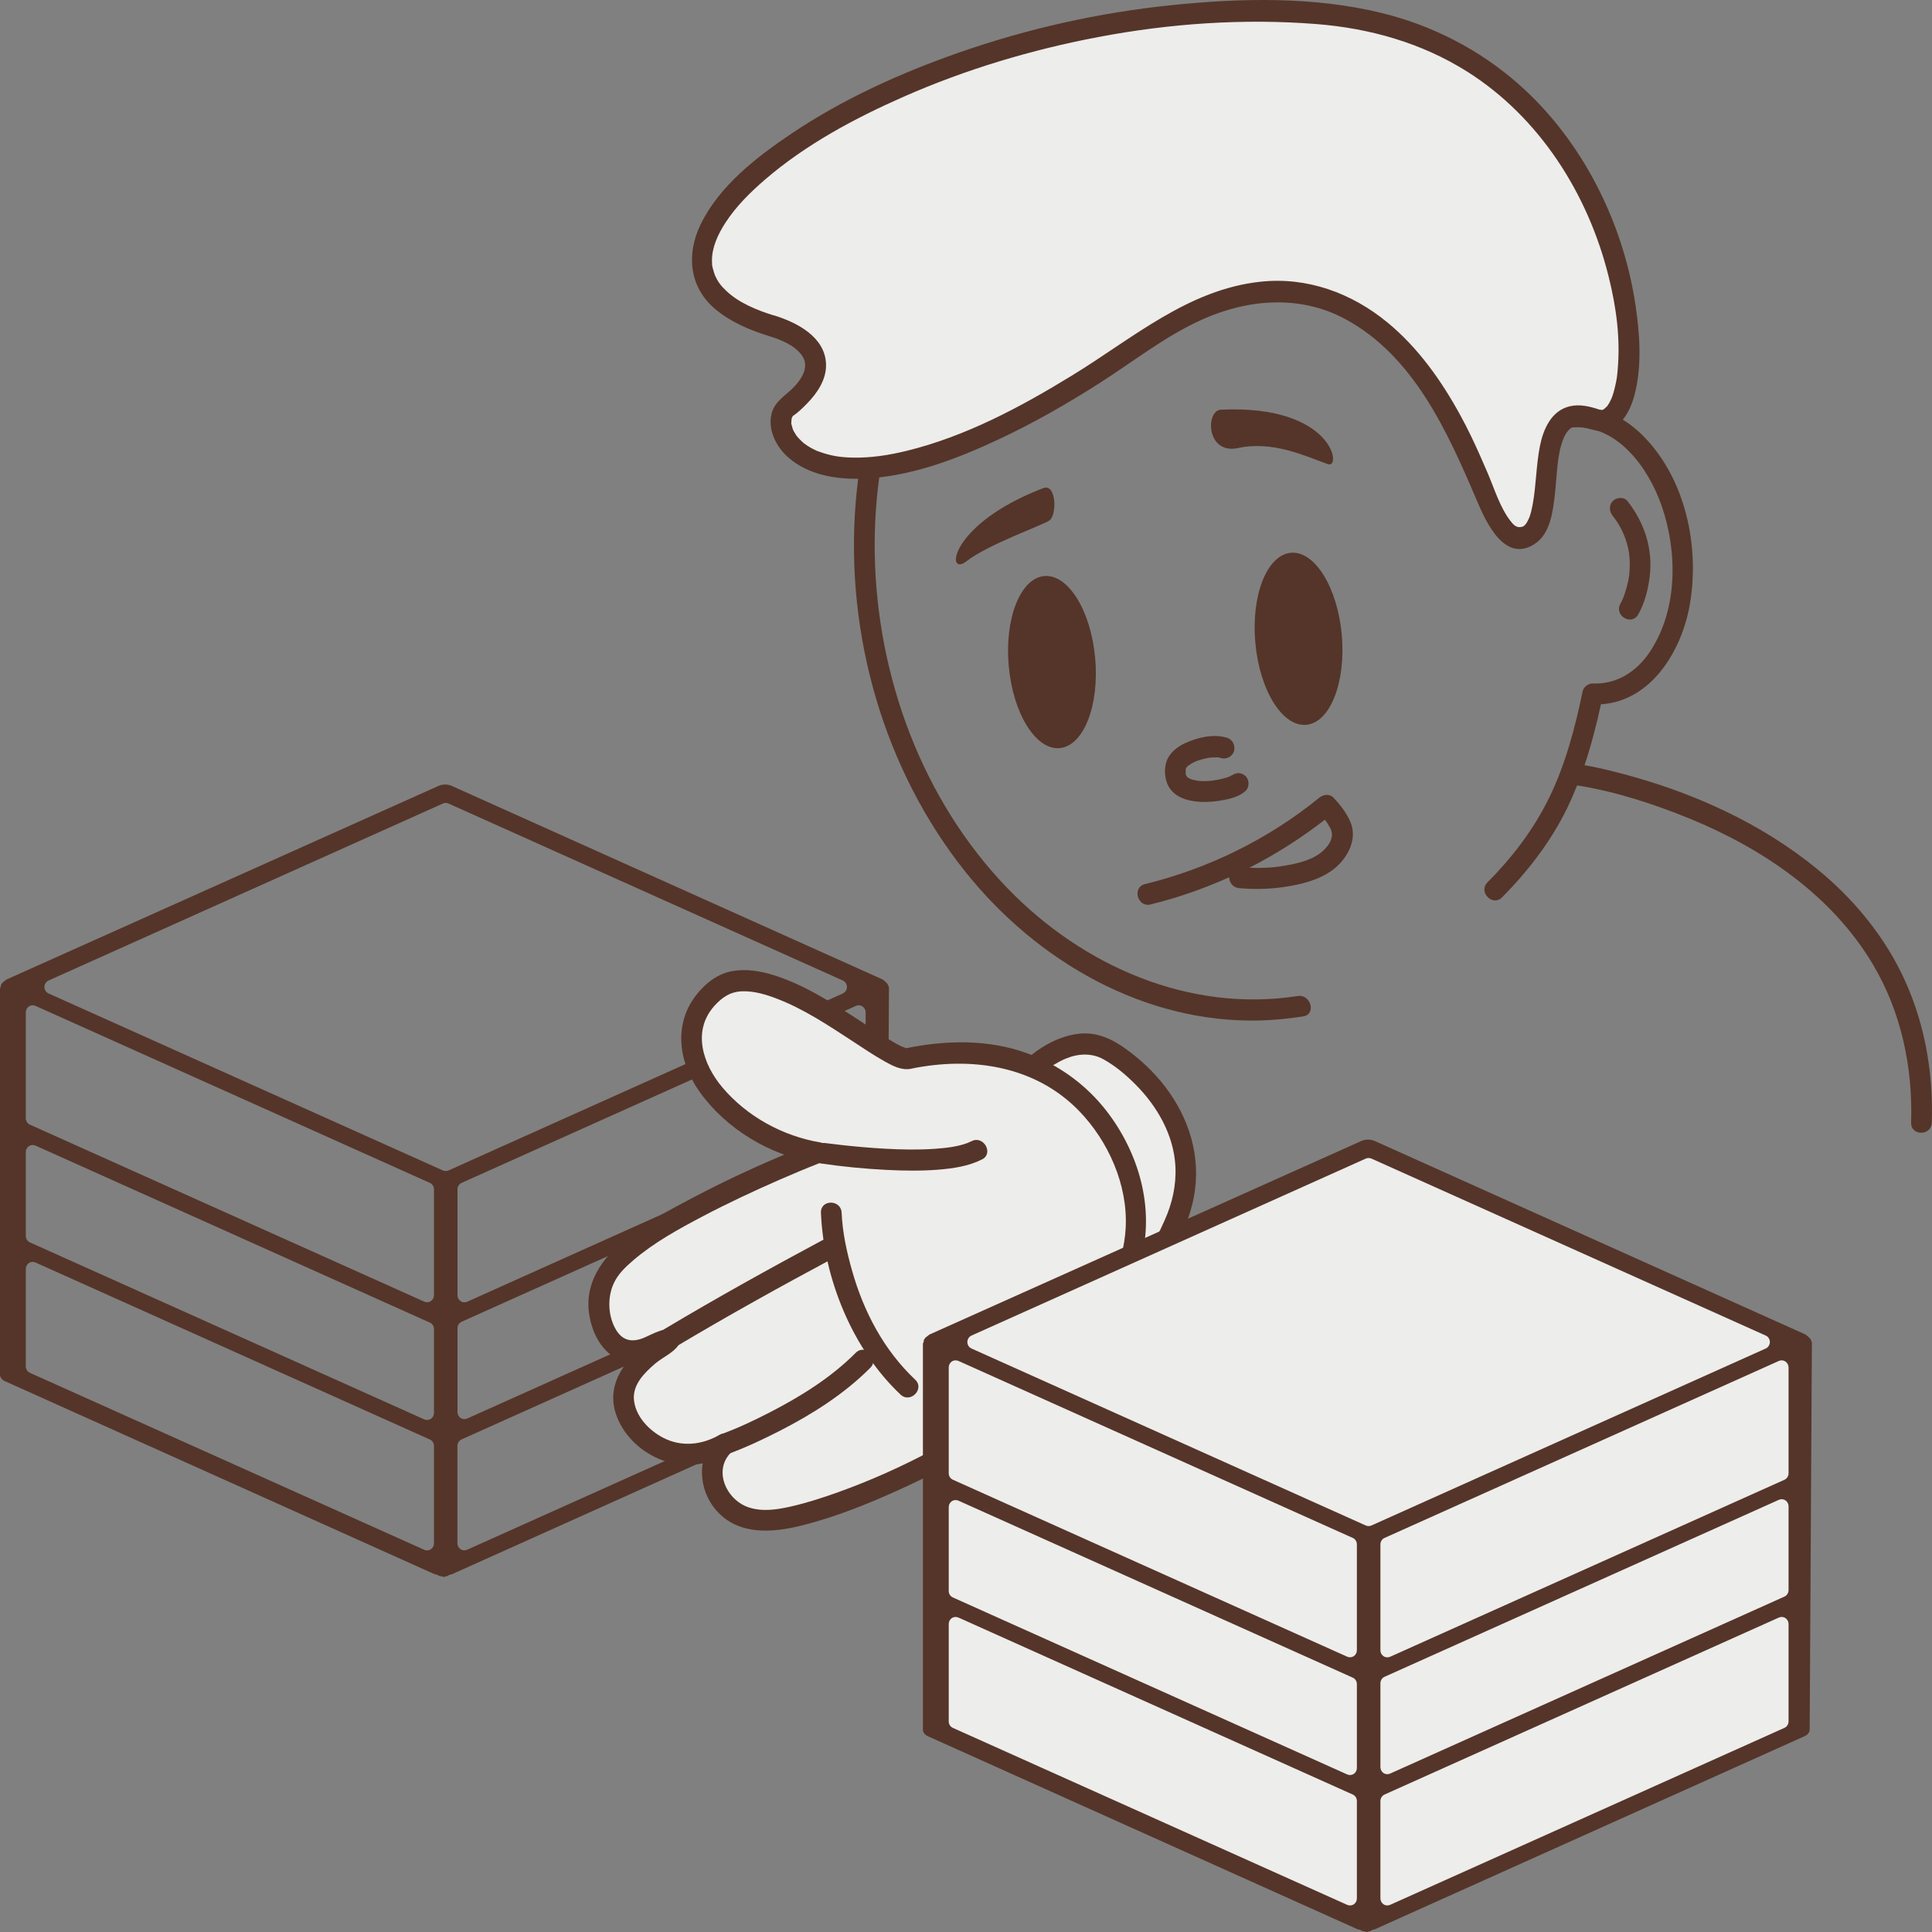 <svg width="160" height="160" viewBox="0 0 160 160" fill="none" xmlns="http://www.w3.org/2000/svg">
<rect x="0" y="0" width="160" height="160" fill="#808080" stroke="none"/>
<path d="M36.727 130.596C36.688 130.579 36.585 130.538 36.425 130.526C36.39 130.509 36.362 130.503 36.339 130.491C36.248 130.421 36.145 130.392 36.03 130.386L0.389 114.374C0.126 114.252 0 114.024 0 113.855V81.86C0.063 81.744 0.08 81.627 0.086 81.545C0.114 81.51 0.149 81.469 0.177 81.423C0.189 81.405 0.194 81.394 0.206 81.376C0.211 81.37 0.537 81.119 0.537 81.119L36.316 65.084C36.47 65.014 36.659 64.973 36.859 64.973C37.059 64.973 37.248 65.008 37.396 65.078L73.089 81.113L73.301 81.277C73.341 81.329 73.392 81.382 73.455 81.428C73.484 81.475 73.512 81.51 73.541 81.545C73.552 81.621 73.581 81.697 73.621 81.761L73.438 113.843C73.438 114.013 73.318 114.24 73.043 114.368L37.407 130.38C37.293 130.386 37.185 130.427 37.093 130.503C37.087 130.509 37.076 130.515 37.07 130.52C36.979 130.52 36.888 130.544 36.807 130.59C36.802 130.59 36.79 130.59 36.785 130.59C36.779 130.596 36.727 130.596 36.727 130.596ZM2.709 104.507C2.6 104.507 2.492 104.536 2.394 104.6C2.234 104.705 2.137 104.892 2.137 105.09V113.155C2.137 113.388 2.269 113.598 2.48 113.692L35.139 128.35C35.213 128.385 35.293 128.396 35.367 128.396C35.476 128.396 35.585 128.367 35.682 128.303C35.842 128.198 35.939 128.011 35.939 127.813V119.749C35.939 119.515 35.807 119.305 35.596 119.212L2.937 104.554C2.863 104.519 2.783 104.507 2.709 104.507ZM71.112 104.501C71.032 104.501 70.958 104.519 70.883 104.548L38.225 119.206C38.019 119.299 37.882 119.509 37.882 119.743V127.807C37.882 128.005 37.979 128.186 38.139 128.297C38.236 128.361 38.345 128.391 38.453 128.391C38.533 128.391 38.608 128.373 38.682 128.344L71.341 113.686C71.546 113.592 71.683 113.382 71.683 113.149V105.085C71.683 104.886 71.586 104.705 71.426 104.594C71.335 104.536 71.226 104.501 71.112 104.501ZM2.709 94.826C2.6 94.826 2.492 94.855 2.394 94.92C2.234 95.025 2.137 95.211 2.137 95.41V102.354C2.137 102.587 2.269 102.797 2.48 102.891L35.139 117.549C35.213 117.584 35.293 117.595 35.367 117.595C35.476 117.595 35.585 117.566 35.682 117.502C35.842 117.397 35.939 117.21 35.939 117.012V110.068C35.939 109.834 35.807 109.624 35.596 109.531L2.937 94.873C2.863 94.844 2.783 94.826 2.709 94.826ZM71.118 94.756C71.038 94.756 70.963 94.774 70.889 94.803L38.23 109.461C38.025 109.554 37.888 109.764 37.888 109.998V116.942C37.888 117.14 37.985 117.321 38.145 117.432C38.242 117.496 38.35 117.525 38.459 117.525C38.539 117.525 38.613 117.508 38.688 117.479L71.346 102.821C71.552 102.727 71.689 102.517 71.689 102.284V95.34C71.689 95.141 71.592 94.96 71.432 94.85C71.335 94.791 71.226 94.756 71.118 94.756ZM71.118 83.255C71.038 83.255 70.963 83.272 70.889 83.302L38.23 97.96C38.025 98.053 37.888 98.263 37.888 98.497V107.267C37.888 107.465 37.985 107.646 38.145 107.757C38.242 107.821 38.35 107.85 38.459 107.85C38.539 107.85 38.613 107.833 38.688 107.804L71.346 93.146C71.552 93.052 71.689 92.842 71.689 92.609V83.844C71.689 83.646 71.592 83.465 71.432 83.354C71.335 83.284 71.226 83.255 71.118 83.255ZM2.709 83.255C2.6 83.255 2.492 83.284 2.394 83.348C2.234 83.453 2.137 83.64 2.137 83.838V92.603C2.137 92.836 2.269 93.046 2.48 93.14L35.139 107.798C35.213 107.833 35.293 107.845 35.367 107.845C35.476 107.845 35.585 107.815 35.682 107.751C35.842 107.646 35.939 107.46 35.939 107.261V98.497C35.939 98.263 35.807 98.053 35.596 97.96L2.937 83.302C2.863 83.272 2.789 83.255 2.709 83.255ZM36.91 66.496C36.83 66.496 36.756 66.514 36.682 66.543L4.023 81.201C3.817 81.294 3.68 81.504 3.68 81.738C3.68 81.971 3.812 82.181 4.023 82.275L36.682 96.933C36.756 96.968 36.836 96.979 36.91 96.979C36.985 96.979 37.065 96.962 37.139 96.933L69.798 82.275C70.003 82.181 70.141 81.971 70.141 81.738C70.141 81.504 70.009 81.294 69.798 81.201L37.139 66.543C37.07 66.508 36.99 66.496 36.91 66.496Z" fill="#553529"/>
<path d="M86.398 40.424C78.575 43.418 78.284 47.858 80.05 46.475C81.815 45.087 86.336 43.505 86.907 43.103C87.553 42.648 87.484 40.004 86.398 40.424Z" fill="#553529"/>
<path d="M102.531 37.104C105.439 36.48 108.119 37.781 109.971 38.441C111.148 38.861 110.411 33.486 101.108 33.93C99.822 33.994 99.885 37.676 102.531 37.104Z" fill="#553529"/>
<path d="M86.473 47.707C84.496 47.894 83.181 51.237 83.541 55.17C83.895 59.103 85.787 62.143 87.764 61.956C89.742 61.77 91.056 58.426 90.696 54.493C90.341 50.554 88.45 47.52 86.473 47.707Z" fill="#553529"/>
<path d="M108.185 60.026C110.162 59.84 111.475 56.499 111.119 52.565C110.763 48.631 108.871 45.593 106.895 45.78C104.918 45.967 103.605 49.307 103.961 53.241C104.317 57.175 106.209 60.213 108.185 60.026Z" fill="#553529"/>
<path d="M100.999 66.315C101.725 66.199 102.582 66.018 103.148 65.504C103.485 65.201 103.474 64.576 103.148 64.267C102.822 63.964 102.393 63.958 102.045 64.197C102.056 64.186 102.056 64.18 102.011 64.203C101.971 64.226 101.936 64.25 101.896 64.267C101.856 64.285 101.816 64.302 101.782 64.326C101.805 64.314 101.822 64.302 101.845 64.29C101.816 64.302 101.788 64.32 101.771 64.326C101.491 64.431 101.199 64.506 100.908 64.565C100.799 64.588 100.679 64.6 100.565 64.617C100.553 64.623 100.53 64.629 100.496 64.635C100.485 64.635 100.479 64.635 100.468 64.641C100.462 64.641 100.45 64.641 100.445 64.647C100.45 64.647 100.451 64.647 100.456 64.641C100.428 64.647 100.393 64.647 100.365 64.652C100.273 64.664 100.188 64.67 100.096 64.676C99.919 64.687 99.736 64.693 99.559 64.687C99.485 64.687 99.41 64.681 99.336 64.676C99.29 64.67 99.25 64.67 99.205 64.664C99.199 64.664 99.193 64.664 99.193 64.664C99.068 64.617 98.908 64.612 98.776 64.576C98.713 64.559 98.65 64.536 98.588 64.512C98.553 64.495 98.519 64.477 98.485 64.46C98.445 64.436 98.41 64.413 98.37 64.39C98.353 64.372 98.33 64.355 98.313 64.337C98.302 64.326 98.296 64.32 98.29 64.314C98.279 64.296 98.273 64.273 98.262 64.255C98.262 64.273 98.239 64.25 98.228 64.197C98.228 64.191 98.228 64.186 98.222 64.186C98.216 64.174 98.21 64.162 98.199 64.15C98.199 64.156 98.199 64.156 98.199 64.156C98.199 64.156 98.199 64.15 98.199 64.145C98.199 64.139 98.193 64.133 98.193 64.133C98.199 64.139 98.199 64.139 98.199 64.145C98.199 64.133 98.199 64.115 98.199 64.098V64.092C98.188 64.057 98.188 64.034 98.193 64.028C98.188 63.952 98.193 63.876 98.193 63.806C98.188 63.818 98.188 63.824 98.182 63.841C98.199 63.794 98.205 63.736 98.21 63.684C98.205 63.69 98.199 63.69 98.188 63.69C98.188 63.69 98.205 63.66 98.222 63.631C98.233 63.567 98.239 63.567 98.245 63.59C98.25 63.579 98.256 63.573 98.256 63.567C98.256 63.567 98.267 63.555 98.273 63.538C98.279 63.532 98.279 63.532 98.29 63.52C98.325 63.485 98.359 63.45 98.393 63.415C98.388 63.415 98.388 63.421 98.382 63.421C98.388 63.421 98.393 63.415 98.399 63.415C98.468 63.345 98.479 63.369 98.45 63.392C98.536 63.345 98.65 63.24 98.708 63.211C98.793 63.164 98.885 63.123 98.97 63.077C98.999 63.065 99.028 63.053 99.039 63.048C99.113 63.018 99.193 62.989 99.273 62.966C99.53 62.878 99.793 62.814 100.056 62.767C100.062 62.767 100.073 62.762 100.085 62.762C100.148 62.738 100.245 62.744 100.308 62.738C100.422 62.727 100.536 62.727 100.651 62.727C100.708 62.727 100.822 62.715 100.913 62.721C100.925 62.727 100.942 62.738 100.976 62.744C101.033 62.756 101.091 62.773 101.148 62.785C101.576 62.913 102.102 62.627 102.205 62.172C102.308 61.706 102.068 61.233 101.605 61.093C100.485 60.76 99.17 61.069 98.136 61.548C97.61 61.793 97.113 62.155 96.793 62.657C96.519 63.094 96.439 63.69 96.496 64.197C96.736 66.438 99.262 66.584 100.999 66.315Z" fill="#553529"/>
<path d="M111.823 68.043C111.508 67.313 110.988 66.648 110.451 66.076C110.102 65.709 109.594 65.784 109.24 66.076C105.011 69.513 100.062 71.935 94.816 73.219C93.742 73.481 94.199 75.167 95.273 74.905C97.519 74.356 99.696 73.592 101.793 72.653C101.816 73.073 102.085 73.504 102.611 73.551C104.234 73.703 105.862 73.604 107.457 73.254C108.834 72.95 110.257 72.407 111.177 71.269C111.914 70.353 112.314 69.175 111.823 68.043ZM109.531 70.493C108.668 71.252 107.434 71.515 106.342 71.701C105.388 71.865 104.422 71.906 103.462 71.865C105.662 70.744 107.754 69.408 109.72 67.885C109.868 68.084 110.011 68.288 110.131 68.509C110.56 69.245 110.131 69.962 109.531 70.493Z" fill="#553529"/>
<path d="M157.413 80.478C155.773 77.18 153.35 74.315 150.533 72.005C145.858 68.165 140.212 65.633 134.429 64.098C133.372 63.818 132.303 63.555 131.223 63.368C131.778 61.723 132.212 60.031 132.583 58.327C136.749 58.064 139.304 53.892 139.961 49.965C140.755 45.209 139.578 39.707 136.184 36.206C134.784 34.758 132.938 33.725 130.938 33.638C127.366 23.864 120.286 15.263 110.605 11.441C101.513 7.852 91.261 9.521 83.638 15.671C75.867 21.938 71.615 31.876 70.849 41.807C70.015 52.614 73.226 63.771 79.947 72.197C85.895 79.649 94.839 84.778 104.411 84.51C105.594 84.475 106.765 84.352 107.937 84.171C109.022 84.002 108.559 82.316 107.479 82.485C98.508 83.879 89.667 80.022 83.41 73.534C76.386 66.245 72.621 56.039 72.444 45.88C72.272 36.211 75.449 26.262 82.21 19.324C88.621 12.736 97.902 9.807 106.794 12.053C116.366 14.475 123.897 22.09 128.029 31.024C128.589 32.237 129.08 33.48 129.52 34.747C129.64 35.097 129.955 35.406 130.349 35.389C133.972 35.214 136.527 38.761 137.612 41.895C138.938 45.723 138.95 50.49 136.652 53.956C135.555 55.619 133.892 56.687 131.898 56.605C131.543 56.588 131.149 56.886 131.069 57.247C130.441 60.276 129.646 63.31 128.28 66.094C126.989 68.725 125.229 71.019 123.183 73.078C122.4 73.872 123.612 75.109 124.395 74.315C126.532 72.156 128.412 69.729 129.761 66.975C130.069 66.339 130.349 65.697 130.612 65.043C133.801 65.551 136.972 66.584 139.955 67.803C145.938 70.254 151.704 74.135 155.105 79.865C157.453 83.821 158.413 88.361 158.27 92.965C158.236 94.091 159.951 94.091 159.985 92.965C160.122 88.635 159.333 84.34 157.413 80.478Z" fill="#553529"/>
<path d="M134.389 49.603C134.395 49.586 134.401 49.58 134.407 49.568C134.401 49.574 134.401 49.586 134.395 49.592C134.361 49.667 134.326 49.743 134.292 49.813C134.264 49.877 134.229 49.936 134.195 50C133.646 50.98 135.127 51.861 135.675 50.881C136.212 49.93 136.492 48.81 136.624 47.73C136.898 45.443 136.178 43.272 134.778 41.492C134.487 41.125 133.869 41.183 133.566 41.492C133.212 41.854 133.275 42.362 133.566 42.729C134.184 43.511 134.618 44.416 134.835 45.396C134.927 45.81 134.967 46.219 134.972 46.645C134.972 46.837 134.967 47.036 134.955 47.228C134.949 47.328 134.938 47.432 134.932 47.532C134.921 47.648 134.921 47.648 134.915 47.689C134.824 48.302 134.658 48.891 134.447 49.469C134.441 49.475 134.441 49.486 134.435 49.492C134.429 49.504 134.424 49.527 134.412 49.551C134.401 49.568 134.395 49.586 134.389 49.603Z" fill="#553529"/>
<path d="M134.401 49.564C134.401 49.558 134.407 49.552 134.407 49.552C134.412 49.534 134.424 49.51 134.43 49.493C134.442 49.469 134.436 49.487 134.401 49.564Z" fill="#553529"/>
<path d="M84.364 89.633C84.364 89.633 88.256 84.772 91.976 87.066C95.696 89.359 100.159 94.698 97.308 101.239C94.456 107.781 92.679 103.054 92.679 103.054" fill="#EDEDEB"/>
<path d="M84.97 90.252C85.827 89.189 86.97 88.221 88.216 87.69C89.239 87.252 90.37 87.171 91.37 87.719C92.353 88.262 93.25 89.014 94.039 89.814C95.828 91.611 97.205 93.98 97.342 96.589C97.422 98.141 97.085 99.652 96.45 101.058C96.028 101.998 95.49 103.282 94.547 103.801C94.53 103.813 94.456 103.83 94.416 103.83C94.467 103.824 94.205 103.778 94.29 103.813C94.125 103.748 94.142 103.725 94.113 103.702C94.016 103.614 93.925 103.515 93.844 103.41C93.902 103.48 93.787 103.334 93.725 103.223C93.673 103.13 93.616 103.037 93.57 102.943C93.502 102.803 93.387 102.511 93.507 102.827C93.113 101.788 91.456 102.237 91.856 103.293C92.256 104.35 93.067 105.505 94.273 105.581C95.336 105.645 96.159 104.863 96.753 104.052C97.788 102.646 98.542 100.872 98.868 99.144C99.502 95.818 98.479 92.568 96.456 89.948C95.542 88.764 94.445 87.737 93.239 86.867C92.096 86.044 90.856 85.467 89.427 85.601C87.233 85.811 85.141 87.311 83.764 89.02C83.061 89.878 84.267 91.127 84.97 90.252Z" fill="#553529"/>
<path d="M75.186 87.667C73.432 88.04 63.455 78.418 59.237 82.024C53.711 86.745 60.689 94.331 67.723 95.451C67.723 95.451 53.06 101.123 50.357 105.365C48.539 108.213 50.34 112.869 53.22 111.766C58.3 109.823 53.477 111.492 51.997 114.258C50.271 117.479 55.203 122.474 60.02 119.591C57.734 121.622 59.317 126.407 64.135 125.888C68.729 125.392 79.798 120.613 84.496 116.295C88.033 112.963 93.342 108.464 94.039 102.226C94.736 95.994 89.079 84.726 75.186 87.667Z" fill="#EDEDEB"/>
<path d="M74.958 86.827C75.078 86.809 75.169 86.838 75.049 86.803C74.964 86.774 74.615 86.646 74.752 86.704C74.398 86.546 74.066 86.348 73.735 86.15C72.769 85.572 71.838 84.942 70.895 84.329C68.74 82.934 66.5 81.511 64.037 80.746C62.963 80.414 61.82 80.227 60.7 80.414C59.471 80.618 58.477 81.376 57.7 82.351C55.757 84.79 56.185 87.947 57.911 90.38C60.129 93.508 63.769 95.673 67.483 96.291C67.483 95.731 67.483 95.165 67.483 94.605C64.026 95.941 60.62 97.476 57.34 99.209C53.494 101.24 47.248 104.397 49.048 109.905C49.482 111.23 50.419 112.496 51.837 112.753C52.722 112.916 53.494 112.583 54.311 112.274C54.637 112.146 54.968 112.017 55.294 111.895C55.477 111.825 55.825 111.819 55.471 111.801C55.271 111.714 55.066 111.632 54.865 111.545L54.871 111.551C54.797 111.265 54.723 110.985 54.648 110.699C54.808 110.296 55.077 110.173 54.66 110.465C54.42 110.634 54.18 110.798 53.94 110.973C53.328 111.434 52.728 111.918 52.208 112.49C51.048 113.762 50.437 115.338 50.991 117.047C51.551 118.775 52.94 120.123 54.563 120.817C56.505 121.646 58.62 121.389 60.437 120.344C60.089 119.883 59.746 119.428 59.397 118.967C57.643 120.589 57.808 123.355 59.317 125.082C61.134 127.166 63.957 126.944 66.363 126.343C69.198 125.637 71.941 124.528 74.598 123.314C77.461 122.013 80.284 120.525 82.855 118.687C85.193 117.012 87.33 114.923 89.296 112.823C91.559 110.407 93.599 107.623 94.484 104.356C95.65 100.043 94.302 95.451 91.639 92.008C89.947 89.826 87.684 88.186 85.118 87.247C81.873 86.05 78.318 86.126 74.958 86.827C73.878 87.048 74.335 88.741 75.415 88.513C80.347 87.492 85.65 88.204 89.33 91.967C91.776 94.471 93.422 98.135 93.222 101.718C92.896 107.618 87.867 112.012 83.884 115.676C81.924 117.479 79.564 118.85 77.238 120.093C74.689 121.453 72.049 122.637 69.335 123.606C68.078 124.055 66.803 124.464 65.5 124.762C64.34 125.024 63.123 125.217 61.963 124.82C60.129 124.184 59.003 121.704 60.62 120.21C61.352 119.533 60.414 118.354 59.58 118.833C58.134 119.667 56.425 119.854 54.917 119.066C53.768 118.465 52.665 117.345 52.505 115.974C52.357 114.678 53.38 113.68 54.265 112.922C54.871 112.402 55.997 111.941 56.306 111.165C56.42 110.885 56.283 110.518 56.083 110.313C55.414 109.613 53.888 110.582 53.22 110.833C52.134 111.241 51.362 110.903 50.854 109.823C50.345 108.744 50.328 107.361 50.831 106.275C51.191 105.499 51.797 104.928 52.465 104.356C54.185 102.885 56.225 101.771 58.209 100.726C60.283 99.635 62.409 98.643 64.552 97.704C65.672 97.213 66.803 96.741 67.94 96.297C68.638 96.029 68.866 94.763 67.94 94.611C64.849 94.091 61.871 92.481 59.82 90.048C58.214 88.145 57.306 85.397 59.146 83.32C59.809 82.573 60.511 82.118 61.494 82.094C62.46 82.071 63.409 82.351 64.306 82.695C66.535 83.541 68.575 84.901 70.569 86.202C71.455 86.78 72.335 87.381 73.261 87.9C73.924 88.268 74.632 88.647 75.404 88.519C76.501 88.332 76.038 86.646 74.958 86.827Z" fill="#553529"/>
<path d="M68.66 103.404C68.66 103.404 61.111 107.442 55.488 110.809L68.66 103.404Z" fill="#EDEDEB"/>
<path d="M68.226 102.646C63.792 105.021 59.38 107.466 55.054 110.051C54.1 110.617 54.963 112.134 55.917 111.562C60.243 108.977 64.649 106.532 69.089 104.157C70.072 103.632 69.203 102.121 68.226 102.646Z" fill="#553529"/>
<path d="M60.014 119.591C60.014 119.591 67.243 116.942 71.472 112.653L60.014 119.591Z" fill="#EDEDEB"/>
<path d="M60.243 120.437C61.729 119.889 63.18 119.212 64.592 118.488C67.289 117.105 69.918 115.442 72.078 113.272C72.866 112.478 71.655 111.241 70.866 112.035C68.809 114.1 66.295 115.658 63.729 116.977C62.386 117.666 61.157 118.249 59.791 118.751C58.757 119.13 59.203 120.822 60.243 120.437Z" fill="#553529"/>
<path d="M68.18 95.503C68.18 95.503 77.724 96.921 80.901 95.258L68.18 95.503Z" fill="#EDEDEB"/>
<path d="M67.952 96.349C69.763 96.618 71.592 96.793 73.421 96.886C74.838 96.956 76.261 96.98 77.678 96.869C78.924 96.769 80.198 96.588 81.33 96.017C82.318 95.515 81.45 94.004 80.467 94.505C79.615 94.937 78.415 95.071 77.398 95.141C76.027 95.235 74.649 95.206 73.278 95.13C72.101 95.066 70.924 94.96 69.746 94.832C69.375 94.791 69.003 94.745 68.632 94.698C68.335 94.657 68.723 94.71 68.523 94.686C68.483 94.68 68.443 94.675 68.403 94.669C67.941 94.599 67.489 94.785 67.346 95.281C67.238 95.684 67.495 96.279 67.952 96.349Z" fill="#553529"/>
<path d="M75.186 114.876C69.203 109.321 68.843 100.44 68.843 100.44L75.186 114.876Z" fill="#EDEDEB"/>
<path d="M75.792 114.258C73.226 111.842 71.541 108.667 70.575 105.266C70.112 103.638 69.769 102.045 69.701 100.44C69.655 99.319 67.94 99.314 67.986 100.44C68.22 105.931 70.621 111.766 74.581 115.495C75.392 116.259 76.604 115.022 75.792 114.258Z" fill="#553529"/>
<path d="M63.923 26.986C67.1 27.948 69.569 30.3 65.186 33.725C62.797 35.587 68.135 46.773 94.673 28.275C112.605 15.776 120.514 35.202 122.194 39.03C123.634 42.303 124.44 45.051 126.269 44.48C129.515 43.459 126.126 32.576 132.098 34.729C137.921 36.83 136.521 3.615 109.702 1.176C78.072 -1.695 44.311 21.063 63.923 26.986Z" fill="#EDEDEB"/>
<path d="M63.694 27.832C64.649 28.129 65.763 28.561 66.392 29.407C67.026 30.265 66.495 31.222 65.877 31.916C65.175 32.71 64.163 33.171 63.895 34.268C63.563 35.61 64.3 37.022 65.277 37.88C66.935 39.333 69.232 39.712 71.352 39.642C75.312 39.514 79.169 38.044 82.73 36.375C85.564 35.05 88.29 33.486 90.936 31.806C93.793 29.997 96.479 27.838 99.576 26.455C103.382 24.751 107.674 24.407 111.423 26.431C117.057 29.477 119.857 35.704 122.28 41.393C123.046 43.196 124.589 46.668 127.086 45.052C128.406 44.2 128.606 42.338 128.772 40.903C128.943 39.426 128.938 37.635 129.475 36.334C129.589 36.048 129.732 35.82 129.863 35.674C130.058 35.453 130.121 35.406 130.423 35.348C130.886 35.26 131.532 35.511 132.109 35.639C133.921 36.042 134.955 34.262 135.355 32.739C135.984 30.358 135.812 27.768 135.458 25.358C134.441 18.39 131.006 11.586 125.76 6.965C122.52 4.106 118.634 2.116 114.474 1.089C108.828 -0.306 102.736 -0.166 96.993 0.43C91.01 1.048 85.096 2.367 79.41 4.357C74.598 6.037 69.866 8.173 65.603 11.026C62.729 12.952 59.586 15.362 58.02 18.589C56.826 21.051 57.071 23.77 59.22 25.585C60.517 26.676 62.094 27.342 63.694 27.832C64.752 28.159 65.209 26.466 64.152 26.145C62.729 25.708 61.197 25.089 60.157 24.097C59.706 23.665 59.477 23.391 59.209 22.796C59.197 22.773 59.083 22.428 59.026 22.201C58.969 21.962 58.963 21.938 58.963 21.553C58.963 20.509 59.426 19.447 60.083 18.437C60.963 17.078 62.146 15.916 63.363 14.866C66.763 11.942 70.815 9.778 74.878 7.992C80.01 5.734 85.433 4.117 90.924 3.073C96.879 1.941 102.982 1.515 109.028 1.993C113.445 2.343 117.754 3.557 121.537 5.95C127.48 9.713 131.515 16.039 133.218 22.895C133.852 25.439 134.206 28.001 133.966 30.656C133.921 31.158 133.904 31.356 133.766 31.957C133.721 32.162 133.669 32.366 133.606 32.57C133.578 32.663 133.544 32.757 133.515 32.85C133.504 32.885 133.486 32.92 133.475 32.955C133.389 33.189 133.521 32.862 133.458 32.996C133.389 33.142 133.321 33.288 133.241 33.422C133.201 33.486 133.155 33.55 133.115 33.614C133.035 33.737 133.241 33.492 133.075 33.661C132.961 33.778 132.744 33.947 132.926 33.819C132.875 33.854 132.824 33.889 132.772 33.918C132.601 34 132.978 33.813 132.749 33.924C132.698 33.947 132.629 33.959 132.578 33.965C132.846 33.93 132.641 33.988 132.612 33.947C132.595 33.924 132.304 33.889 132.618 33.959C132.549 33.941 132.475 33.93 132.406 33.906C131.624 33.644 130.783 33.451 129.966 33.655C128.463 34.035 127.806 35.546 127.526 36.958C127.212 38.557 127.223 40.203 126.926 41.795C126.863 42.134 126.789 42.467 126.675 42.793C126.623 42.945 126.435 43.307 126.389 43.359C126.229 43.564 126.155 43.599 126.046 43.628C125.635 43.739 125.389 43.523 125.132 43.196C124.235 42.07 123.772 40.512 123.212 39.199C122.989 38.679 122.76 38.154 122.532 37.641C122.046 36.55 121.532 35.476 120.96 34.431C119.394 31.549 117.429 28.777 114.897 26.7C111.92 24.255 108.257 22.924 104.422 23.327C98.41 23.957 93.805 28.024 88.804 31.082C84.518 33.714 79.947 36.153 75.061 37.343C73.615 37.693 72.175 37.921 70.689 37.898C69.586 37.88 68.815 37.763 67.729 37.367C67.689 37.349 67.649 37.337 67.609 37.32C67.409 37.238 67.775 37.402 67.586 37.308C67.495 37.267 67.403 37.221 67.312 37.174C67.14 37.087 66.98 36.987 66.82 36.882C66.746 36.83 66.672 36.777 66.597 36.725C66.403 36.585 66.7 36.824 66.529 36.666C66.397 36.55 66.266 36.427 66.14 36.293C66.089 36.235 66.037 36.176 65.992 36.118C65.843 35.949 66.089 36.27 65.963 36.083C65.889 35.966 65.815 35.844 65.74 35.721C65.706 35.663 65.683 35.599 65.655 35.54C65.62 35.47 65.718 35.75 65.655 35.534C65.615 35.406 65.58 35.272 65.546 35.143C65.472 34.887 65.512 35.307 65.535 34.998C65.54 34.922 65.563 34.577 65.535 34.758C65.506 34.951 65.569 34.642 65.586 34.583C65.638 34.373 65.523 34.723 65.563 34.63C65.586 34.583 65.626 34.531 65.643 34.484C65.7 34.297 65.495 34.554 65.695 34.426C66.112 34.151 66.512 33.749 66.86 33.393C67.689 32.541 68.443 31.426 68.409 30.172C68.346 27.902 65.992 26.706 64.152 26.134C63.094 25.813 62.643 27.505 63.694 27.832Z" fill="#553529"/>
<path d="M113.308 95.1L78.101 110.972L77.604 142.949L113.217 159.049L149.11 143.037L148.927 111.112L113.308 95.1Z" fill="#EDEDEB"/>
<path d="M113.16 160C113.12 159.983 113.017 159.942 112.857 159.93C112.823 159.912 112.794 159.907 112.771 159.895C112.68 159.825 112.577 159.796 112.463 159.79L76.821 143.778C76.558 143.656 76.432 143.428 76.432 143.259V111.264C76.495 111.147 76.512 111.031 76.518 110.949C76.546 110.914 76.581 110.873 76.609 110.826C76.621 110.809 76.626 110.797 76.638 110.78C76.644 110.774 76.969 110.523 76.969 110.523L112.748 94.488C112.903 94.418 113.091 94.377 113.291 94.377C113.491 94.377 113.68 94.412 113.828 94.482L149.521 110.517L149.733 110.681C149.773 110.733 149.824 110.786 149.887 110.832C149.916 110.879 149.944 110.914 149.973 110.949C149.984 111.025 150.013 111.101 150.053 111.165L149.87 143.247C149.87 143.416 149.75 143.644 149.476 143.772L113.84 159.784C113.725 159.79 113.617 159.831 113.525 159.907C113.52 159.913 113.508 159.918 113.503 159.924C113.411 159.924 113.32 159.948 113.24 159.994C113.234 159.994 113.223 159.994 113.217 159.994C113.211 160 113.16 160 113.16 160ZM79.141 133.911C79.032 133.911 78.924 133.94 78.827 134.004C78.667 134.109 78.57 134.296 78.57 134.494V142.558C78.57 142.792 78.701 143.002 78.912 143.095L111.571 157.753C111.645 157.788 111.725 157.8 111.8 157.8C111.908 157.8 112.017 157.771 112.114 157.707C112.274 157.602 112.371 157.415 112.371 157.217V149.152C112.371 148.919 112.24 148.709 112.028 148.615L79.37 133.957C79.295 133.928 79.221 133.911 79.141 133.911ZM147.55 133.911C147.47 133.911 147.396 133.928 147.321 133.957L114.663 148.615C114.457 148.709 114.32 148.919 114.32 149.152V157.217C114.32 157.415 114.417 157.596 114.577 157.707C114.674 157.771 114.783 157.8 114.891 157.8C114.971 157.8 115.046 157.783 115.12 157.753L147.779 143.095C147.984 143.002 148.121 142.792 148.121 142.558V134.494C148.121 134.296 148.024 134.115 147.864 134.004C147.767 133.94 147.659 133.911 147.55 133.911ZM79.141 124.23C79.032 124.23 78.924 124.259 78.827 124.323C78.667 124.428 78.57 124.615 78.57 124.814V131.757C78.57 131.991 78.701 132.201 78.912 132.294L111.571 146.952C111.645 146.987 111.725 146.999 111.8 146.999C111.908 146.999 112.017 146.97 112.114 146.906C112.274 146.801 112.371 146.614 112.371 146.416V139.472C112.371 139.238 112.24 139.028 112.028 138.935L79.37 124.277C79.295 124.247 79.221 124.23 79.141 124.23ZM147.55 124.16C147.47 124.16 147.396 124.177 147.321 124.207L114.663 138.865C114.457 138.958 114.32 139.168 114.32 139.402V146.346C114.32 146.544 114.417 146.725 114.577 146.836C114.674 146.9 114.783 146.929 114.891 146.929C114.971 146.929 115.046 146.912 115.12 146.882L147.779 132.224C147.984 132.131 148.121 131.921 148.121 131.687V124.743C148.121 124.545 148.024 124.364 147.864 124.253C147.767 124.195 147.659 124.16 147.55 124.16ZM147.55 112.659C147.47 112.659 147.396 112.676 147.321 112.705L114.663 127.364C114.457 127.457 114.32 127.667 114.32 127.9V136.671C114.32 136.869 114.417 137.05 114.577 137.161C114.674 137.225 114.783 137.254 114.891 137.254C114.971 137.254 115.046 137.237 115.12 137.208L147.779 122.549C147.984 122.456 148.121 122.246 148.121 122.013V113.248C148.121 113.05 148.024 112.869 147.864 112.758C147.767 112.694 147.659 112.659 147.55 112.659ZM79.141 112.659C79.032 112.659 78.924 112.688 78.827 112.752C78.667 112.857 78.57 113.044 78.57 113.242V122.007C78.57 122.24 78.701 122.45 78.912 122.544L111.571 137.202C111.645 137.237 111.725 137.248 111.8 137.248C111.908 137.248 112.017 137.219 112.114 137.155C112.274 137.05 112.371 136.863 112.371 136.665V127.9C112.371 127.667 112.24 127.457 112.028 127.364L79.37 112.705C79.301 112.676 79.221 112.659 79.141 112.659ZM113.343 95.9C113.263 95.9 113.188 95.917 113.114 95.947L80.455 110.605C80.25 110.698 80.112 110.908 80.112 111.142C80.112 111.375 80.244 111.585 80.455 111.678L113.114 126.337C113.188 126.372 113.268 126.383 113.343 126.383C113.417 126.383 113.497 126.366 113.571 126.337L146.23 111.678C146.436 111.585 146.573 111.375 146.573 111.142C146.573 110.908 146.441 110.698 146.23 110.605L113.571 95.947C113.503 95.917 113.423 95.9 113.343 95.9Z" fill="#553529"/>
</svg>
